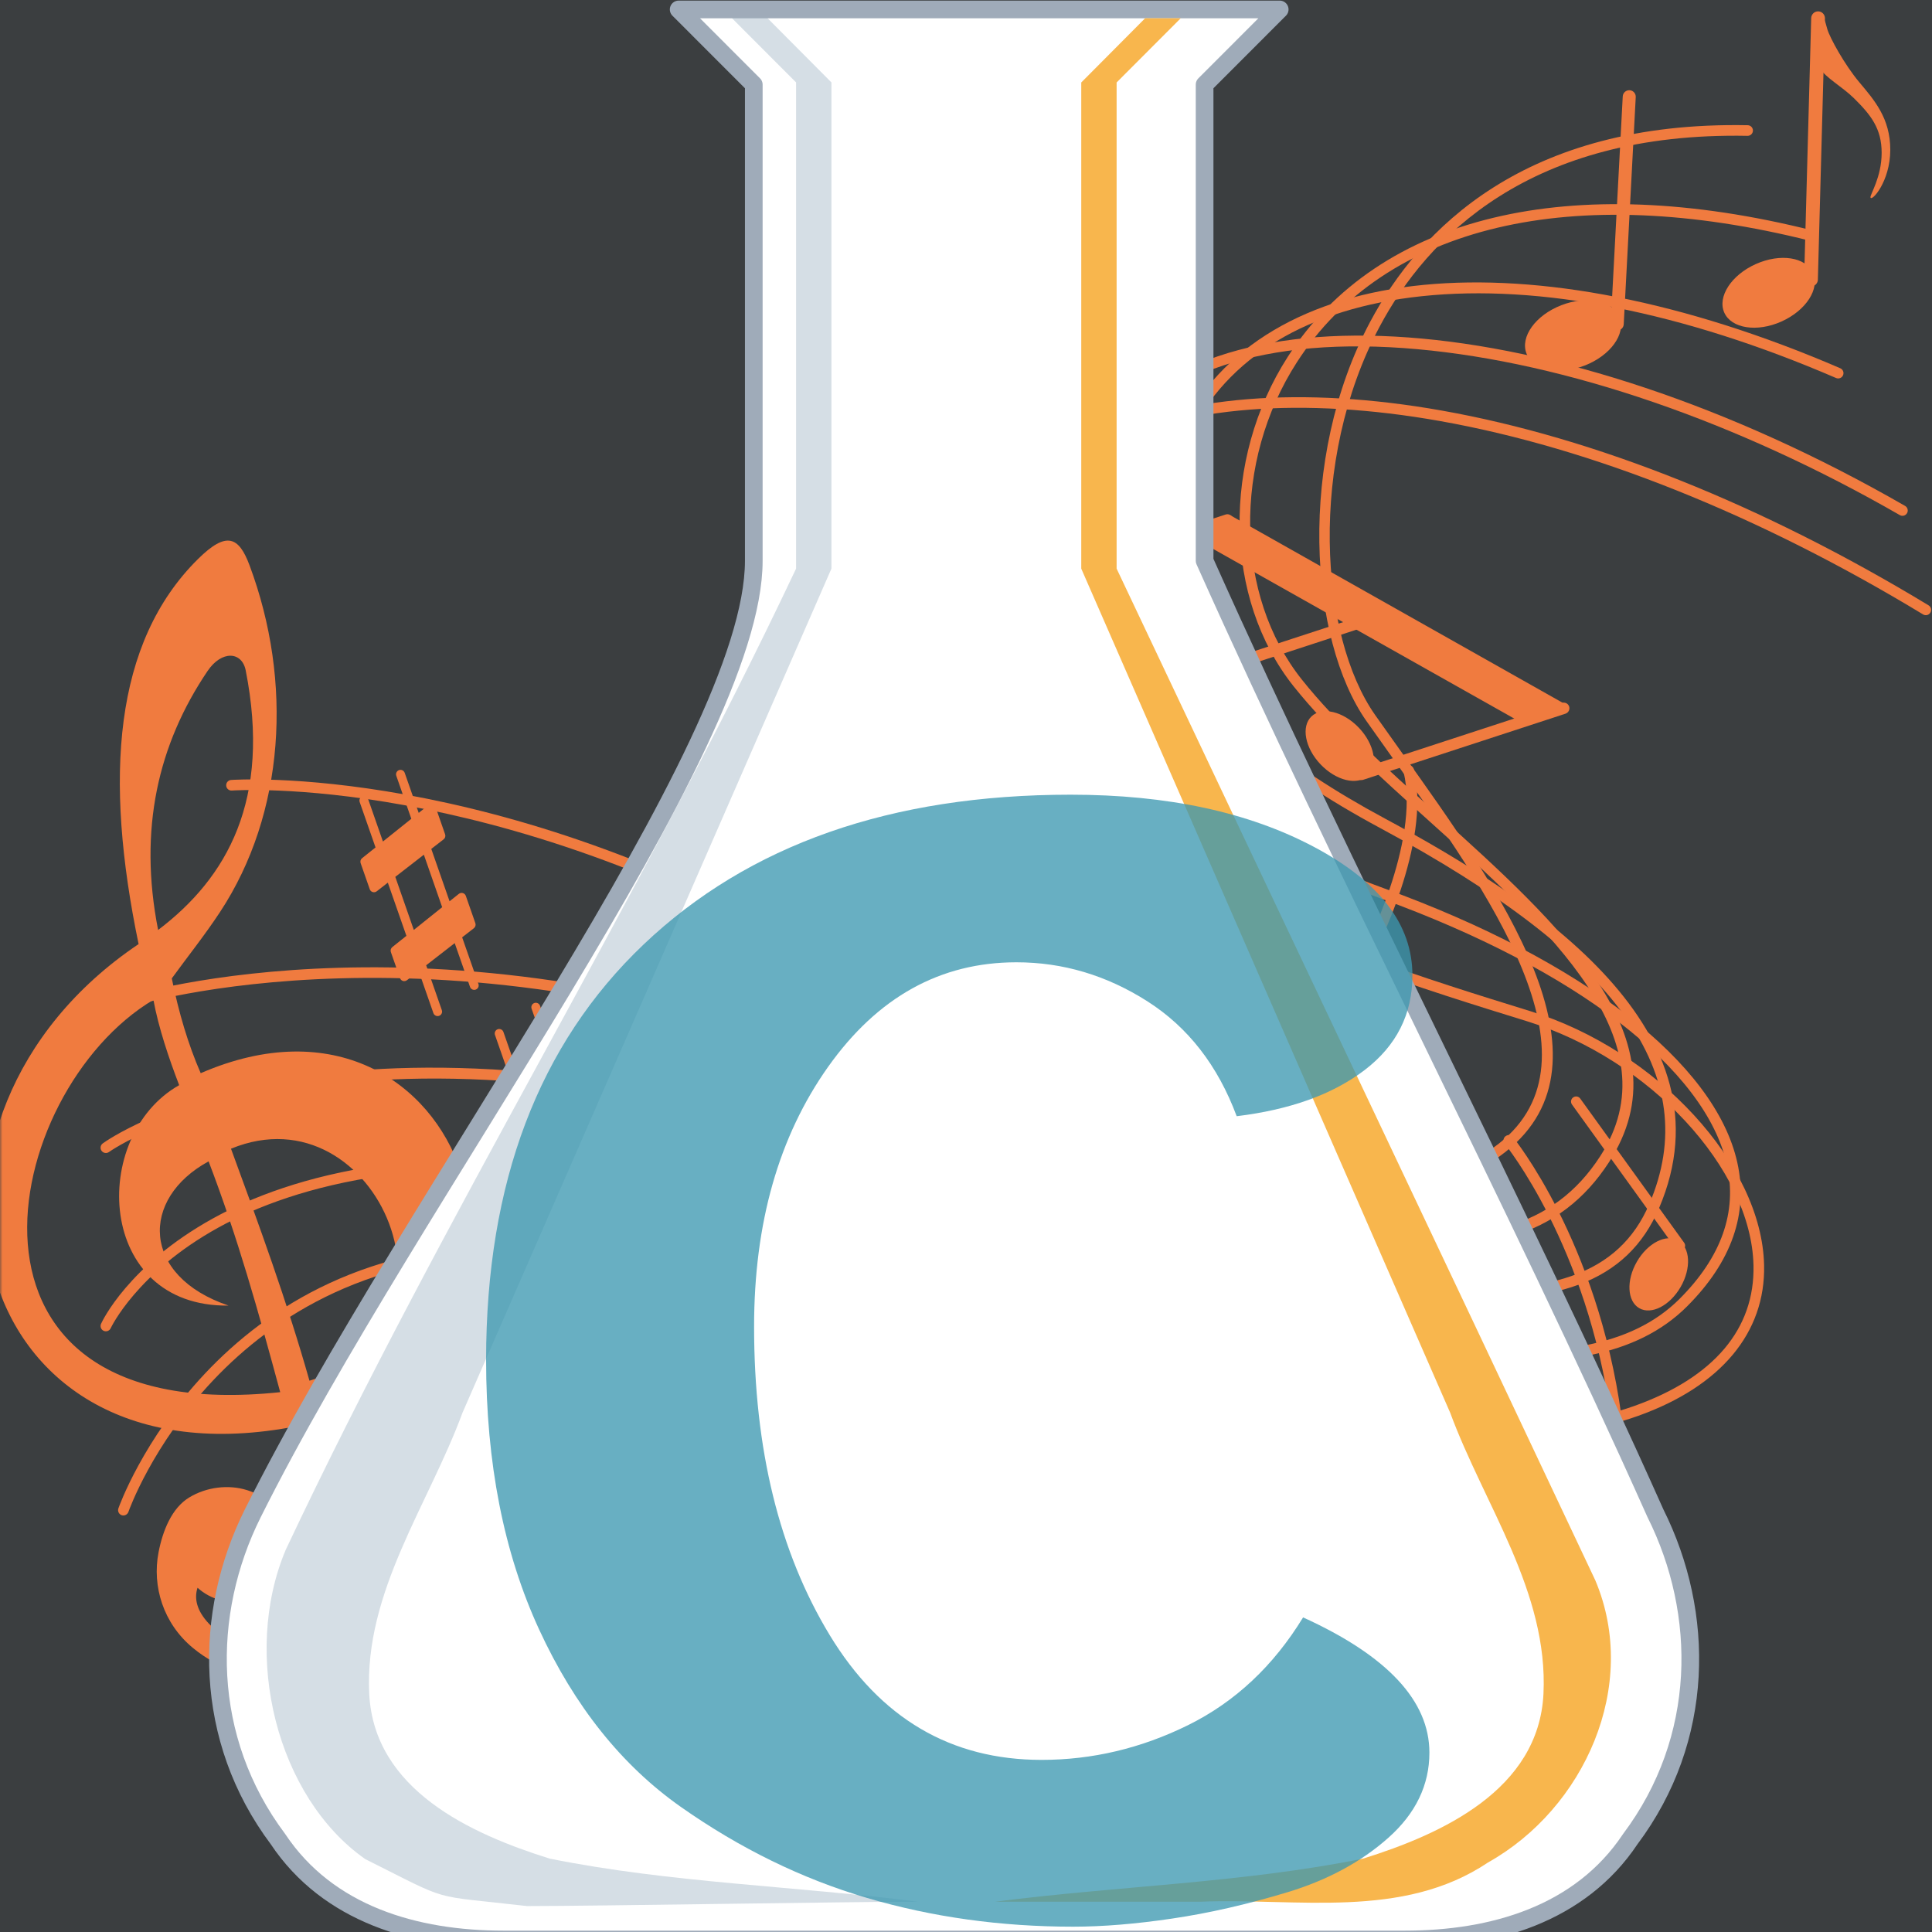 <svg xmlns="http://www.w3.org/2000/svg" xmlns:xlink="http://www.w3.org/1999/xlink" width="375" viewBox="0 0 375 375" height="375" version="1.0"><defs><clipPath id="d"><path d="M 350 2.207 L 354 2.207 L 354 55 L 350 55 Z M 350 2.207"/></clipPath><clipPath id="e"><path d="M 350 2.207 L 355 2.207 L 355 56 L 350 56 Z M 350 2.207"/></clipPath><clipPath id="f"><path d="M 352 2.207 L 367 2.207 L 367 39 L 352 39 Z M 352 2.207"/></clipPath><clipPath id="g"><path d="M 0 104 L 92 104 L 92 325.68 L 0 325.68 Z M 0 104"/></clipPath><clipPath id="c"><path d="M0 0H375V326H0z"/></clipPath><clipPath id="i"><path d="M0 0H205V297H0z"/></clipPath><mask id="b"><g filter="url(#a)"><path fill-opacity=".988" d="M-37.5 -37.5H412.5V412.5H-37.5z"/></g></mask><mask id="h"><g filter="url(#a)"><path fill-opacity=".776" d="M-37.5 -37.5H412.5V412.5H-37.5z"/></g></mask><filter x="0%" y="0%" width="100%" xlink:type="simple" xlink:actuate="onLoad" height="100%" id="a" xlink:show="other"><feColorMatrix values="0 0 0 0 1 0 0 0 0 1 0 0 0 0 1 0 0 0 1 0" color-interpolation-filters="sRGB"/></filter></defs><path fill="#FFF" d="M-37.5 -37.5H412.5V412.5H-37.5z"/><path fill="#FFF" d="M-37.5 -37.5H412.5V412.5H-37.5z"/><path fill="#3B3E40" d="M-37.5 -37.5H412.5V412.5H-37.5z"/><g mask="url(#b)"><g><g clip-path="url(#c)"><path fill="#F27B3F" d="M 178.027 219.664 C 176.957 216.734 172.434 215.703 167.914 217.352 C 163.402 218.996 160.609 222.703 161.676 225.629 C 162.738 228.551 167.266 229.586 171.777 227.938 C 176.297 226.293 179.086 222.586 178.027 219.664 Z M 178.027 219.664"/><path fill="#F27B3F" d="M 177.477 221.012 L 171.953 273.336 C 171.906 273.742 171.523 274.035 171.121 273.98 C 170.711 273.93 170.426 273.551 170.473 273.145 L 176.008 220.824 C 176.059 220.41 176.426 220.125 176.84 220.172 C 177.246 220.223 177.535 220.602 177.477 221.012 Z M 177.477 221.012"/><path fill="#F27B3F" d="M 177.844 220.07 C 177.617 219.777 177.293 219.586 176.922 219.543 C 176.555 219.492 176.195 219.59 175.902 219.812 C 175.605 220.039 175.418 220.363 175.367 220.75 C 175.367 220.75 169.836 273.078 169.84 273.062 C 169.793 273.43 169.891 273.801 170.125 274.09 C 170.348 274.383 170.672 274.57 171.035 274.613 C 171.398 274.664 171.766 274.57 172.062 274.34 C 172.355 274.113 172.547 273.781 172.594 273.406 L 178.113 221.078 C 178.164 220.734 178.066 220.367 177.844 220.07 Z M 171.32 273.258 C 171.312 273.289 171.293 273.309 171.281 273.324 C 171.266 273.332 171.242 273.348 171.199 273.34 C 171.176 273.34 171.148 273.328 171.133 273.305 C 171.121 273.289 171.105 273.262 171.117 273.215 C 171.117 273.215 176.645 220.891 176.645 220.902 C 176.645 220.871 176.656 220.848 176.68 220.832 C 176.699 220.812 176.727 220.809 176.758 220.809 C 176.793 220.816 176.816 220.836 176.824 220.852 C 176.84 220.863 176.855 220.895 176.848 220.926 C 176.844 220.941 171.32 273.27 171.32 273.258 Z M 171.32 273.258"/><path fill="#F27B3F" d="M 186.43 238.887 C 186.254 239.414 188.121 243.184 187.484 248.047 C 186.844 252.914 184.332 255.34 180.512 258.23 C 177.879 260.215 174.043 261.703 173.027 263.262 C 172.008 264.82 169.703 273.797 170.996 273.957 C 172.293 274.137 172.621 272.98 173.344 271.32 C 174.066 269.664 177.723 264.695 181.145 261.57 C 184.559 258.441 188.293 255.238 189.125 248.891 C 189.961 242.547 186.742 237.93 186.43 238.887 Z M 186.43 238.887"/><path fill="#F27B3F" d="M 149.422 211.625 C 150.344 214.348 147.688 217.707 143.484 219.137 C 139.285 220.562 135.133 219.516 134.211 216.793 C 133.281 214.07 135.941 210.707 140.145 209.281 C 144.344 207.852 148.5 208.902 149.422 211.625 Z M 149.422 211.625"/><path fill="#F27B3F" d="M 149.262 212.746 L 152.934 175.59 C 152.965 175.254 152.723 174.953 152.387 174.922 C 152.047 174.891 151.75 175.133 151.719 175.473 L 148.043 212.625 C 148.012 212.965 148.258 213.266 148.594 213.293 C 148.922 213.328 149.23 213.082 149.262 212.746 Z M 149.262 212.746"/><path fill="#F27B3F" d="M 149.758 212.801 L 153.43 175.648 C 153.484 175.023 153.039 174.48 152.43 174.426 C 152.137 174.395 151.848 174.484 151.621 174.672 C 151.387 174.863 151.25 175.133 151.219 175.426 C 151.223 175.414 147.547 212.57 147.547 212.57 C 147.488 213.188 147.938 213.73 148.547 213.789 C 148.84 213.816 149.129 213.73 149.359 213.539 C 149.586 213.352 149.73 213.09 149.758 212.801 Z M 148.766 212.695 C 148.762 212.738 148.742 212.762 148.723 212.77 C 148.711 212.785 148.68 212.801 148.637 212.797 C 148.578 212.793 148.531 212.738 148.539 212.676 C 148.539 212.688 152.211 175.527 152.211 175.527 C 152.215 175.48 152.238 175.457 152.254 175.445 C 152.27 175.426 152.297 175.414 152.336 175.422 C 152.402 175.422 152.449 175.48 152.441 175.543 C 152.441 175.531 148.766 212.688 148.766 212.695 Z M 148.766 212.695"/><path fill="#F27B3F" d="M 177.562 207.016 C 178.484 209.734 175.828 213.094 171.625 214.523 C 167.426 215.953 163.273 214.902 162.352 212.184 C 161.426 209.457 164.082 206.098 168.285 204.672 C 172.484 203.242 176.641 204.293 177.562 207.016 Z M 177.562 207.016"/><path fill="#F27B3F" d="M 177.398 208.133 L 181.078 170.977 C 181.105 170.641 180.863 170.344 180.527 170.309 C 180.188 170.277 179.891 170.523 179.859 170.863 L 176.184 208.012 C 176.152 208.352 176.398 208.652 176.734 208.684 C 177.07 208.715 177.367 208.469 177.398 208.133 Z M 177.398 208.133"/><path fill="#F27B3F" d="M 177.898 208.191 L 181.57 171.035 C 181.629 170.41 181.18 169.871 180.578 169.812 C 180.277 169.785 179.988 169.875 179.762 170.062 C 179.531 170.25 179.391 170.52 179.363 170.812 C 179.363 170.805 175.688 207.957 175.688 207.957 C 175.629 208.578 176.078 209.121 176.688 209.18 C 176.98 209.207 177.273 209.117 177.5 208.93 C 177.73 208.738 177.871 208.477 177.898 208.191 Z M 176.906 208.082 C 176.902 208.121 176.883 208.148 176.863 208.16 C 176.848 208.172 176.82 208.191 176.781 208.184 C 176.719 208.18 176.676 208.125 176.684 208.066 C 176.68 208.074 180.352 170.918 180.352 170.918 C 180.359 170.867 180.383 170.848 180.395 170.836 C 180.414 170.812 180.438 170.805 180.473 170.809 C 180.539 170.812 180.594 170.867 180.582 170.93 C 180.582 170.922 176.906 208.074 176.906 208.082 Z M 176.906 208.082"/><path fill="#F27B3F" d="M 151.895 174.473 L 180.141 169.836 L 179.719 179.617 L 151.469 183.82 Z M 151.895 174.473"/><path fill="#F27B3F" d="M 265.512 150.57 C 263.453 152.531 259.336 151.535 256.312 148.355 C 253.289 145.176 252.508 141.008 254.562 139.051 C 256.625 137.094 260.742 138.082 263.766 141.266 C 266.789 144.449 267.57 148.613 265.512 150.57 Z M 265.512 150.57"/><path fill="#F27B3F" d="M 264.441 150.891 L 303.727 138.051 C 304.043 137.938 304.211 137.594 304.098 137.277 C 303.988 136.965 303.641 136.797 303.328 136.906 L 264.043 149.746 C 263.727 149.855 263.562 150.203 263.672 150.52 C 263.781 150.836 264.125 151 264.441 150.891 Z M 264.441 150.891"/><path fill="#F27B3F" d="M 264.594 151.359 L 303.879 138.52 C 304.461 138.312 304.762 137.684 304.562 137.113 C 304.469 136.836 304.266 136.613 304.004 136.488 C 303.738 136.359 303.438 136.344 303.164 136.441 C 303.176 136.438 263.887 149.277 263.887 149.277 C 263.309 149.484 263.004 150.113 263.207 150.684 C 263.305 150.957 263.504 151.184 263.77 151.309 C 264.031 151.434 264.328 151.449 264.594 151.359 Z M 264.281 150.422 C 264.242 150.438 264.211 150.43 264.195 150.422 C 264.176 150.41 264.148 150.391 264.137 150.355 C 264.113 150.293 264.145 150.234 264.207 150.211 C 264.195 150.215 303.48 137.375 303.48 137.375 C 303.527 137.359 303.555 137.367 303.578 137.375 C 303.598 137.387 303.617 137.402 303.633 137.438 C 303.652 137.5 303.621 137.562 303.562 137.586 C 303.574 137.582 264.289 150.422 264.281 150.422 Z M 264.281 150.422"/><path fill="#F27B3F" d="M 230.82 132.34 C 228.762 134.297 224.648 133.305 221.621 130.125 C 218.598 126.945 217.816 122.777 219.875 120.82 C 221.934 118.859 226.055 119.855 229.074 123.035 C 232.102 126.219 232.883 130.383 230.82 132.34 Z M 230.82 132.34"/><path fill="#F27B3F" d="M 229.75 132.656 L 269.039 119.82 C 269.352 119.707 269.516 119.363 269.41 119.047 C 269.293 118.73 268.949 118.566 268.637 118.676 L 229.348 131.516 C 229.035 131.625 228.871 131.969 228.98 132.289 C 229.09 132.602 229.438 132.773 229.75 132.656 Z M 229.75 132.656"/><path fill="#F27B3F" d="M 229.906 133.129 L 269.191 120.289 C 269.773 120.082 270.07 119.453 269.871 118.883 C 269.773 118.605 269.574 118.383 269.316 118.258 C 269.047 118.129 268.75 118.109 268.477 118.211 C 268.484 118.207 229.195 131.047 229.195 131.047 C 228.617 131.25 228.316 131.879 228.52 132.449 C 228.613 132.727 228.812 132.949 229.082 133.078 C 229.344 133.207 229.641 133.223 229.906 133.129 Z M 229.59 132.195 C 229.555 132.207 229.523 132.199 229.504 132.188 C 229.484 132.18 229.461 132.164 229.449 132.125 C 229.426 132.062 229.457 132.004 229.516 131.98 C 229.504 131.984 268.789 119.145 268.789 119.145 C 268.836 119.129 268.863 119.137 268.883 119.145 C 268.906 119.156 268.93 119.176 268.941 119.211 C 268.965 119.27 268.934 119.332 268.871 119.355 C 268.883 119.352 229.598 132.188 229.59 132.195 Z M 229.59 132.195"/><path fill="#F27B3F" d="M 196.57 115.191 C 194.512 117.152 190.395 116.16 187.371 112.977 C 184.348 109.797 183.566 105.633 185.625 103.672 C 187.684 101.715 191.801 102.707 194.82 105.891 C 197.848 109.07 198.629 113.238 196.57 115.191 Z M 196.57 115.191"/><path fill="#F27B3F" d="M 195.5 115.512 L 238.434 101.484 C 238.75 101.371 238.918 101.027 238.805 100.715 C 238.695 100.398 238.352 100.23 238.035 100.344 L 195.102 114.367 C 194.785 114.48 194.621 114.824 194.73 115.141 C 194.844 115.457 195.188 115.625 195.5 115.512 Z M 195.5 115.512"/><path fill="#F27B3F" d="M 195.652 115.98 L 238.59 101.953 C 239.168 101.746 239.469 101.117 239.27 100.551 C 239.176 100.27 238.973 100.051 238.707 99.922 C 238.445 99.793 238.145 99.777 237.871 99.875 C 237.883 99.875 194.945 113.902 194.945 113.902 C 194.363 114.105 194.066 114.734 194.27 115.305 C 194.363 115.582 194.562 115.805 194.828 115.934 C 195.094 116.059 195.387 116.074 195.652 115.98 Z M 195.34 115.047 C 195.301 115.059 195.273 115.051 195.254 115.043 C 195.234 115.035 195.211 115.016 195.195 114.977 C 195.172 114.918 195.203 114.855 195.266 114.836 C 195.254 114.84 238.188 100.809 238.188 100.809 C 238.234 100.793 238.266 100.805 238.281 100.812 C 238.305 100.82 238.328 100.84 238.34 100.875 C 238.363 100.934 238.328 100.996 238.27 101.02 C 238.281 101.02 195.348 115.043 195.34 115.047 Z M 195.34 115.047"/><path fill="#F27B3F" d="M 304.562 137.113 L 238.816 100.02 L 230 103.465 L 295.961 140.629 Z M 304.562 137.113"/><path fill="#F27B3F" d="M 242.711 253.922 C 242.711 253.91 242.719 253.898 242.723 253.883 L 244.598 218.488 C 244.613 218.199 244.516 217.922 244.32 217.707 C 244.133 217.484 243.859 217.352 243.57 217.34 L 243.566 217.336 C 243.273 217.32 242.992 217.426 242.777 217.621 C 242.562 217.816 242.434 218.086 242.418 218.371 L 240.73 250.254 C 240.418 250.031 240.078 249.828 239.707 249.66 C 237.578 248.723 234.68 248.793 231.941 249.859 C 229.207 250.922 227.012 252.824 226.078 254.949 C 226.074 254.953 225.664 256.266 225.664 256.266 C 225.5 257.145 225.574 257.988 225.887 258.793 C 226.348 259.973 227.285 260.91 228.609 261.492 C 230.738 262.434 233.641 262.355 236.375 261.289 C 239.109 260.234 241.301 258.328 242.238 256.203 C 242.578 255.434 242.723 254.668 242.711 253.922 Z M 240.242 255.324 C 239.535 256.93 237.793 258.402 235.586 259.258 C 233.375 260.113 231.098 260.199 229.492 259.492 L 229.488 259.488 C 228.707 259.148 228.164 258.633 227.926 258 C 227.676 257.359 227.73 256.613 228.074 255.836 C 228.781 254.227 230.523 252.75 232.73 251.895 C 234.938 251.039 237.211 250.957 238.824 251.664 C 239.605 252.008 240.148 252.523 240.391 253.156 C 240.637 253.793 240.582 254.539 240.242 255.324 Z M 240.242 255.324"/><path fill="#F27B3F" d="M 213.715 215.48 C 214.512 217.531 212.59 220.191 209.418 221.422 C 206.25 222.652 203.035 221.988 202.238 219.934 C 201.438 217.883 203.363 215.219 206.535 213.988 C 209.703 212.758 212.918 213.422 213.715 215.48 Z M 213.715 215.48"/><path fill="#F27B3F" d="M 213.891 216.316 L 215.371 188.32 C 215.387 188.059 215.191 187.836 214.93 187.824 C 214.672 187.809 214.449 188.008 214.434 188.27 L 212.953 216.27 C 212.938 216.531 213.137 216.75 213.395 216.762 C 213.656 216.781 213.879 216.578 213.891 216.316 Z M 213.891 216.316"/><path fill="#F27B3F" d="M 214.223 216.336 L 215.707 188.336 C 215.73 187.895 215.391 187.512 214.945 187.488 C 214.504 187.465 214.129 187.809 214.102 188.25 L 212.617 216.254 C 212.594 216.695 212.938 217.074 213.379 217.098 C 213.82 217.121 214.203 216.781 214.223 216.336 Z M 213.555 216.305 C 213.551 216.375 213.488 216.434 213.418 216.426 C 213.34 216.426 213.285 216.363 213.289 216.289 L 214.77 188.285 C 214.777 188.211 214.84 188.156 214.91 188.152 C 214.988 188.164 215.043 188.227 215.039 188.301 Z M 213.555 216.305"/><path fill="#F27B3F" d="M 325.742 240.785 C 328.094 242.141 328.301 246.172 326.211 249.801 C 324.121 253.426 320.523 255.27 318.18 253.918 C 315.832 252.566 315.621 248.523 317.715 244.898 C 319.801 241.273 323.395 239.43 325.742 240.785 Z M 325.742 240.785"/><path fill="#F27B3F" d="M 326.559 241.453 L 306.391 213.473 C 306.203 213.211 305.844 213.152 305.586 213.344 C 305.328 213.527 305.27 213.887 305.453 214.152 L 325.629 242.129 C 325.812 242.391 326.172 242.449 326.43 242.262 C 326.688 242.078 326.75 241.715 326.559 241.453 Z M 326.559 241.453"/><path fill="#F27B3F" d="M 326.895 241.215 L 306.723 213.23 C 306.406 212.789 305.785 212.688 305.344 213.012 C 304.906 213.324 304.801 213.945 305.121 214.387 L 325.293 242.379 C 325.605 242.816 326.23 242.918 326.672 242.594 C 327.113 242.277 327.215 241.656 326.895 241.215 Z M 326.23 241.695 C 326.277 241.773 326.266 241.875 326.188 241.926 C 326.113 241.98 326.016 241.965 325.961 241.891 L 305.793 213.91 C 305.738 213.832 305.754 213.73 305.824 213.672 C 305.902 213.625 306.008 213.641 306.059 213.715 Z M 326.23 241.695"/><path fill="#F27B3F" d="M 267.723 241.008 C 268.52 243.062 266.594 245.723 263.422 246.953 C 260.258 248.184 257.039 247.516 256.246 245.465 C 255.445 243.41 257.371 240.746 260.543 239.52 C 263.711 238.289 266.926 238.953 267.723 241.008 Z M 267.723 241.008"/><path fill="#F27B3F" d="M 267.898 241.848 L 269.383 213.852 C 269.395 213.586 269.199 213.367 268.934 213.355 C 268.68 213.34 268.457 213.539 268.445 213.801 L 266.965 241.801 C 266.949 242.059 267.145 242.281 267.402 242.293 C 267.664 242.309 267.883 242.109 267.898 241.848 Z M 267.898 241.848"/><path fill="#F27B3F" d="M 268.23 241.867 L 269.715 213.863 C 269.738 213.422 269.398 213.043 268.957 213.02 C 268.516 212.996 268.137 213.336 268.109 213.781 L 266.625 241.785 C 266.602 242.223 266.941 242.605 267.391 242.629 C 267.828 242.652 268.207 242.312 268.23 241.867 Z M 267.566 241.836 C 267.559 241.906 267.496 241.965 267.422 241.957 C 267.348 241.953 267.293 241.895 267.297 241.82 L 268.781 213.816 C 268.785 213.738 268.848 213.688 268.918 213.684 C 268.996 213.695 269.051 213.758 269.047 213.832 Z M 267.566 241.836"/><path fill="#F27B3F" d="M 314.359 61.586 C 315.617 64.824 312.586 69.008 307.594 70.949 C 302.602 72.887 297.539 71.836 296.285 68.605 C 295.031 65.371 298.062 61.176 303.055 59.242 C 308.047 57.301 313.105 58.352 314.359 61.586 Z M 314.359 61.586"/><path fill="#F27B3F" d="M 314.641 62.91 L 316.973 18.82 C 316.996 18.41 316.688 18.062 316.27 18.039 C 315.871 18.016 315.52 18.328 315.496 18.742 L 313.164 62.836 C 313.141 63.242 313.453 63.59 313.859 63.609 C 314.266 63.637 314.617 63.324 314.641 62.91 Z M 314.641 62.91"/><path fill="#F27B3F" d="M 315.164 62.941 L 317.496 18.844 C 317.535 18.148 317 17.551 316.301 17.512 C 315.609 17.477 315.008 18.012 314.973 18.711 L 312.637 62.812 C 312.598 63.504 313.133 64.105 313.836 64.137 C 314.531 64.176 315.133 63.641 315.164 62.941 Z M 314.113 62.887 C 314.102 63.004 314.004 63.094 313.891 63.082 C 313.773 63.078 313.684 62.984 313.691 62.863 L 316.023 18.77 C 316.031 18.648 316.133 18.562 316.246 18.562 C 316.363 18.574 316.453 18.676 316.449 18.789 Z M 314.113 62.887"/><path fill="#F27B3F" d="M 295.848 282.145 C 297.543 284.586 295.863 288.68 292.09 291.293 C 288.332 293.91 283.906 294.047 282.211 291.609 C 280.523 289.172 282.207 285.078 285.969 282.465 C 289.734 279.848 294.156 279.711 295.848 282.145 Z M 295.848 282.145"/><path fill="#F27B3F" d="M 296.344 283.195 L 289.305 239.121 C 289.246 238.781 288.91 238.547 288.574 238.613 C 288.223 238.676 288 239.008 288.062 239.352 L 295.102 283.422 C 295.164 283.77 295.492 283.996 295.836 283.934 C 296.18 283.875 296.406 283.535 296.344 283.195 Z M 296.344 283.195"/><path fill="#F27B3F" d="M 296.883 283.109 L 289.844 239.035 C 289.785 238.719 289.609 238.449 289.352 238.266 C 289.09 238.086 288.777 238.023 288.469 238.082 C 288.164 238.137 287.898 238.312 287.719 238.566 C 287.539 238.828 287.473 239.141 287.523 239.445 C 287.523 239.441 294.566 283.508 294.566 283.508 C 294.621 283.836 294.797 284.098 295.059 284.281 C 295.316 284.457 295.629 284.523 295.941 284.465 C 296.242 284.406 296.512 284.238 296.695 283.977 C 296.871 283.715 296.938 283.398 296.883 283.109 Z M 295.809 283.297 C 295.812 283.324 295.805 283.348 295.797 283.359 C 295.785 283.371 295.77 283.395 295.742 283.395 C 295.715 283.398 295.688 283.395 295.672 283.387 C 295.652 283.371 295.641 283.352 295.637 283.328 C 295.637 283.332 288.602 239.262 288.602 239.262 C 288.59 239.227 288.605 239.199 288.609 239.188 C 288.625 239.168 288.645 239.156 288.668 239.152 C 288.699 239.145 288.727 239.156 288.734 239.164 C 288.746 239.176 288.766 239.191 288.77 239.219 C 288.77 239.211 295.805 283.277 295.809 283.297 Z M 295.809 283.297"/><path fill="#F27B3F" d="M 303.117 267.648 C 302.941 267.211 304.355 263.934 303.598 259.844 C 302.836 255.746 300.602 253.805 297.23 251.535 C 294.914 249.973 291.602 248.883 290.668 247.605 C 289.734 246.332 287.379 238.836 288.469 238.637 C 289.555 238.43 289.891 239.395 290.578 240.766 C 291.262 242.137 294.582 246.18 297.617 248.676 C 300.652 251.168 303.957 253.719 304.949 259.059 C 305.945 264.387 303.422 268.449 303.117 267.648 Z M 303.117 267.648"/><path fill="#F27B3F" d="M 351.895 52.973 C 353.273 56.059 350.543 60.273 345.781 62.406 C 341.035 64.535 336.066 63.766 334.684 60.684 C 333.309 57.609 336.043 53.387 340.793 51.258 C 345.551 49.125 350.516 49.898 351.895 52.973 Z M 351.895 52.973"/><g clip-path="url(#d)"><path fill="#F27B3F" d="M 352.23 54.25 L 353.605 3.543 C 353.609 3.152 353.285 2.82 352.895 2.824 C 352.488 2.82 352.172 3.141 352.168 3.543 L 350.797 54.242 C 350.793 54.645 351.109 54.965 351.508 54.969 C 351.906 54.973 352.23 54.645 352.23 54.25 Z M 352.23 54.25"/></g><g clip-path="url(#e)"><path fill="#F27B3F" d="M 352.848 54.266 L 354.223 3.562 C 354.227 3.195 354.086 2.855 353.836 2.602 C 353.578 2.34 353.246 2.203 352.891 2.207 C 352.539 2.203 352.199 2.344 351.949 2.59 C 351.695 2.844 351.551 3.184 351.551 3.539 C 351.547 3.527 350.176 54.23 350.176 54.23 C 350.176 54.605 350.312 54.934 350.566 55.195 C 350.816 55.445 351.152 55.582 351.512 55.582 C 351.863 55.586 352.199 55.449 352.461 55.199 C 352.711 54.941 352.852 54.602 352.848 54.266 Z M 351.613 54.25 C 351.613 54.281 351.598 54.309 351.586 54.32 C 351.57 54.332 351.547 54.352 351.512 54.348 C 351.484 54.344 351.457 54.336 351.441 54.324 C 351.422 54.305 351.41 54.281 351.41 54.25 C 351.418 54.258 352.789 3.555 352.789 3.555 C 352.785 3.508 352.805 3.484 352.816 3.473 C 352.836 3.453 352.855 3.445 352.887 3.445 C 352.926 3.445 352.949 3.457 352.957 3.469 C 352.969 3.484 352.988 3.512 352.988 3.539 C 352.988 3.531 351.609 54.23 351.613 54.25 Z M 351.613 54.25"/></g><g clip-path="url(#f)"><path fill="#F27B3F" d="M 363.055 38.305 C 362.953 37.781 365.215 34.418 365.227 29.691 C 365.234 24.953 363.141 22.316 359.855 19.07 C 357.594 16.84 354.125 14.926 353.348 13.309 C 352.57 11.688 351.508 2.82 352.77 2.832 C 354.027 2.824 354.203 3.969 354.676 5.648 C 355.16 7.32 358.02 12.539 360.887 15.961 C 363.754 19.383 366.914 22.922 366.902 29.094 C 366.898 35.258 363.23 39.262 363.055 38.305 Z M 363.055 38.305"/></g><path fill="#F27B3F" d="M 212.711 85.066 C 199.152 91.965 191.363 102.867 190.195 116.59 C 186.133 164.156 257.855 186.316 296.387 198.223 C 320.211 205.586 339.934 226.844 340.352 245.613 C 340.625 257.941 332.66 267.363 317.32 272.859 C 286.484 283.902 237.102 271.031 189.34 258.582 C 156.73 250.082 125.926 242.055 101.652 241.594 C 41.496 240.457 23.156 292.262 22.977 292.785 C 22.793 293.324 23.078 293.91 23.617 294.098 C 24.16 294.277 24.742 293.988 24.93 293.449 C 25.102 292.941 42.992 242.551 101.613 243.656 C 125.641 244.109 156.328 252.109 188.82 260.578 C 236.883 273.105 286.582 286.062 318.016 274.801 C 334.035 269.059 342.699 258.676 342.41 245.566 C 341.977 225.98 321.602 203.859 296.992 196.254 C 259.016 184.52 188.332 162.68 192.246 116.766 C 193.355 103.789 200.754 93.465 213.645 86.906 C 229.5 78.836 252.883 76.996 279.477 81.719 C 308.957 86.953 341.387 99.934 373.266 119.258 C 373.754 119.555 374.387 119.398 374.68 118.91 C 374.977 118.426 374.82 117.793 374.336 117.496 C 342.238 98.039 309.566 84.965 279.836 79.688 C 252.805 74.887 228.965 76.801 212.711 85.066 Z M 212.711 85.066"/><path fill="#F27B3F" d="M 213.023 86.637 C 205.227 99.418 203.473 112.918 207.949 125.68 C 214.926 145.566 236.246 162.859 267.984 174.379 C 305.938 188.148 331.062 207.477 335.195 226.082 C 337.227 235.219 334.137 243.977 326.008 252.105 C 307.16 270.965 265.363 260.18 212.449 246.527 C 187.707 240.145 159.668 232.91 130.723 227.992 C 83.855 220.027 56.195 228.246 41.242 236.547 C 24.902 245.613 19.82 256.488 19.613 256.949 C 19.379 257.465 19.605 258.078 20.121 258.312 C 20.641 258.547 21.25 258.32 21.488 257.801 C 21.535 257.695 26.578 246.988 42.402 238.262 C 57.062 230.172 84.223 222.184 130.379 230.023 C 159.234 234.926 187.23 242.148 211.934 248.523 C 265.488 262.344 307.789 273.254 327.465 253.562 C 336.121 244.902 339.402 235.504 337.207 225.633 C 332.918 206.336 307.305 186.453 268.688 172.441 C 237.539 161.137 216.66 144.289 209.891 124.996 C 205.57 112.668 207.215 100.121 214.781 87.711 C 224.242 72.199 245.668 65.121 275.117 67.777 C 303.934 70.379 337.184 81.816 368.75 99.98 C 369.242 100.266 369.871 100.098 370.156 99.602 C 370.438 99.109 370.27 98.48 369.773 98.195 C 301.785 59.066 232.934 53.988 213.023 86.637 Z M 213.023 86.637"/><path fill="#F27B3F" d="M 228.848 83.891 C 214.27 114.152 226.66 138.559 267.848 160.699 C 314.176 185.609 330.785 208.809 320.121 233.707 C 308.418 261.039 265.105 252.41 166.016 221.219 C 113.684 204.742 76.812 205.781 55.105 209.555 C 31.465 213.66 20.402 221.602 19.941 221.938 C 19.484 222.273 19.383 222.918 19.719 223.375 C 20.055 223.832 20.695 223.938 21.156 223.602 C 21.594 223.281 66.234 191.969 165.398 223.184 C 265.738 254.77 309.676 263.328 322.012 234.523 C 336.691 200.25 298.688 174.941 268.824 158.883 C 249.102 148.281 236.395 137.469 229.973 125.824 C 223.133 113.426 223.375 100 230.703 84.785 C 238.184 69.273 253.828 59.832 275.957 57.492 C 298.875 55.066 326.684 60.559 356.379 73.371 C 356.906 73.598 357.512 73.355 357.734 72.832 C 357.961 72.309 357.719 71.703 357.195 71.477 C 296.605 45.336 245.023 50.324 228.848 83.891 Z M 228.848 83.891"/><path fill="#F27B3F" d="M 249.98 69.219 C 237.07 89.273 237.535 116.184 251.086 133.207 C 258 141.895 267.855 150.762 277.383 159.344 C 300.797 180.422 325.004 202.219 310.562 224.477 C 292.52 252.293 251.047 239.691 167.219 206.492 C 86.164 174.387 25.379 193.227 24.773 193.418 C 24.23 193.594 23.934 194.176 24.105 194.715 C 24.281 195.258 24.859 195.555 25.402 195.383 C 26 195.191 86.133 176.594 166.461 208.406 C 210.203 225.734 239.938 236.516 262.473 240.344 C 287.547 244.605 302.91 240.059 312.293 225.598 C 327.691 201.863 302.816 179.469 278.766 157.812 C 269.297 149.289 259.508 140.477 252.699 131.918 C 239.68 115.57 239.266 89.672 251.711 70.336 C 268.844 43.719 305.191 35.129 351.434 46.758 C 351.988 46.898 352.547 46.562 352.688 46.012 C 352.824 45.457 352.488 44.898 351.938 44.762 C 304.781 32.898 267.621 41.816 249.98 69.219 Z M 249.98 69.219"/><path fill="#F27B3F" d="M 265.941 62.477 C 251.734 89.191 254.098 124.109 265.227 139.961 L 270.254 147.047 C 288.828 173.066 311.949 205.445 290.945 221.957 C 266.98 240.797 221.262 220.809 159.988 185 C 96.375 147.824 45.359 151.352 44.852 151.391 C 44.285 151.434 43.859 151.93 43.906 152.5 C 43.945 153.066 44.445 153.488 45.012 153.445 C 45.512 153.406 95.93 149.953 158.949 186.781 C 220.949 223.016 267.34 243.137 292.219 223.578 C 314.77 205.852 291.016 172.582 271.93 145.848 L 266.91 138.777 C 256.137 123.426 253.91 89.492 267.762 63.445 C 277 46.074 296.891 25.539 339.191 26.367 C 339.762 26.375 340.23 25.926 340.242 25.355 C 340.25 24.785 339.801 24.316 339.234 24.305 C 295.887 23.461 275.453 44.594 265.941 62.477 Z M 265.941 62.477"/><path fill="#F27B3F" d="M 72.344 173.148 C 72.605 173.23 72.895 173.176 73.117 173.004 L 75.277 171.324 L 78.883 181.645 L 76.145 183.832 C 75.859 184.066 75.746 184.449 75.867 184.797 L 77.641 189.855 C 77.73 190.121 77.945 190.324 78.215 190.406 C 78.48 190.48 78.77 190.43 78.992 190.254 L 81.27 188.484 L 84.121 196.641 C 84.277 197.094 84.777 197.332 85.227 197.172 C 85.68 197.016 85.922 196.516 85.758 196.066 L 82.719 187.359 L 88.258 183.059 L 91.227 191.551 C 91.383 192.004 91.883 192.242 92.332 192.082 C 92.781 191.926 93.023 191.43 92.863 190.977 L 89.703 181.934 L 91.977 180.168 C 92.27 179.938 92.391 179.547 92.27 179.195 L 90.418 173.891 C 90.324 173.629 90.109 173.422 89.836 173.344 C 89.562 173.27 89.273 173.328 89.055 173.504 L 87.262 174.938 L 83.711 164.773 L 86.113 162.91 C 86.406 162.684 86.52 162.293 86.395 161.941 L 84.543 156.637 C 84.453 156.371 84.238 156.168 83.965 156.09 C 83.695 156.012 83.406 156.07 83.184 156.25 L 81.27 157.781 L 78.555 150.012 C 78.398 149.559 77.906 149.32 77.453 149.477 C 77 149.637 76.762 150.129 76.922 150.586 L 79.836 158.926 L 74.328 163.336 L 71.453 155.098 C 71.297 154.648 70.797 154.41 70.344 154.566 C 69.898 154.723 69.656 155.219 69.812 155.672 L 72.891 164.488 L 70.273 166.578 C 69.984 166.812 69.879 167.195 70 167.543 L 71.77 172.602 C 71.859 172.867 72.074 173.074 72.344 173.148 Z M 82.27 165.898 L 85.824 176.086 L 80.32 180.496 L 76.727 170.199 Z M 82.27 165.898"/><path fill="#F27B3F" d="M 98.605 218.359 C 98.871 218.441 99.156 218.383 99.379 218.211 L 101.543 216.531 L 105.145 226.852 L 102.41 229.043 C 102.117 229.273 102.008 229.66 102.129 230.008 L 103.902 235.066 C 103.992 235.332 104.207 235.535 104.473 235.613 C 104.746 235.691 105.031 235.637 105.254 235.461 L 107.535 233.691 L 110.383 241.848 C 110.539 242.301 111.039 242.539 111.492 242.379 C 111.938 242.223 112.18 241.727 112.02 241.273 L 108.98 232.57 L 114.523 228.266 L 117.488 236.758 C 117.645 237.211 118.145 237.449 118.598 237.293 C 119.043 237.133 119.285 236.637 119.125 236.184 L 115.969 227.141 L 118.242 225.375 C 118.535 225.148 118.652 224.754 118.531 224.402 L 116.68 219.102 C 116.586 218.836 116.371 218.633 116.102 218.555 C 115.824 218.477 115.539 218.535 115.316 218.711 L 113.523 220.145 L 109.977 209.984 L 112.371 208.121 C 112.668 207.891 112.781 207.504 112.66 207.148 L 110.805 201.848 C 110.715 201.582 110.5 201.379 110.227 201.301 C 109.957 201.223 109.664 201.281 109.445 201.457 L 107.535 202.988 L 104.82 195.219 C 104.66 194.766 104.168 194.527 103.715 194.684 C 103.266 194.844 103.023 195.336 103.184 195.793 L 106.098 204.137 L 100.594 208.543 L 97.715 200.309 C 97.562 199.855 97.059 199.621 96.605 199.773 C 96.16 199.934 95.918 200.43 96.074 200.879 L 99.152 209.695 L 96.535 211.789 C 96.246 212.02 96.141 212.402 96.258 212.754 L 98.027 217.812 C 98.121 218.074 98.336 218.281 98.605 218.359 Z M 108.527 211.105 L 112.086 221.293 L 106.578 225.703 L 102.988 215.406 Z M 108.527 211.105"/><path fill="#F27B3F" d="M 221.254 218.18 C 221.191 218.496 215.285 249.973 215.707 266.906 C 215.719 267.473 216.191 267.922 216.762 267.91 C 217.332 267.895 217.781 267.422 217.77 266.855 C 217.348 250.137 223.219 218.879 223.277 218.562 C 223.383 218.004 223.016 217.465 222.457 217.359 C 221.898 217.254 221.359 217.621 221.254 218.18 Z M 221.254 218.18"/><path fill="#F27B3F" d="M 292.199 220.555 C 291.762 220.918 291.699 221.566 292.062 222.008 C 292.223 222.199 308.098 241.777 312.676 275.105 C 312.754 275.668 313.273 276.062 313.836 275.984 C 314.398 275.906 314.793 275.387 314.715 274.82 C 310.051 240.887 293.816 220.891 293.652 220.691 C 293.289 220.254 292.641 220.191 292.199 220.555 Z M 292.199 220.555"/><path fill="#F27B3F" d="M 273.199 148.582 C 272.645 148.715 272.305 149.27 272.434 149.824 C 275.707 163.461 264.699 184.633 264.586 184.844 C 264.324 185.348 264.516 185.969 265.02 186.238 C 265.523 186.5 266.148 186.309 266.41 185.805 C 266.879 184.91 277.895 163.738 274.441 149.344 C 274.309 148.785 273.754 148.445 273.199 148.582 Z M 273.199 148.582"/><g clip-path="url(#g)"><path fill="#F27B3F" d="M 26.902 183.246 C 20.188 150.949 22.047 124.707 38.441 108.496 C 43.961 103.043 46.355 104.148 48.445 109.75 C 56.852 132.285 55.328 157.863 42.699 177.035 C 39.785 181.465 36.465 185.617 33.344 189.906 C 34.703 196.57 36.516 202.715 38.957 208.305 C 90.391 185.965 114.566 259.117 62.016 275.914 C 64.926 286.844 68.566 299.996 65.297 312.699 C 61.707 326.648 47.785 328.43 37.422 319.844 C 31.676 315.078 29.504 307.906 30.77 301.324 C 31.566 297.191 33.297 292.707 36.777 290.625 C 43.418 286.641 53.582 288.492 55.812 297.82 C 57.176 303.535 53.656 309.273 47.949 310.641 C 44.41 311.488 40.852 310.449 38.344 308.18 C 37.672 310.199 38.133 312.59 40.547 315.148 C 45.883 320.789 57.672 320.234 60.133 309.543 C 62.781 298.047 58.516 287 56.109 277.098 C -7.805 288.5 -23.113 216.859 26.902 183.246 Z M 30.691 180.508 C 44.07 170.367 52.672 155.293 47.688 130.113 C 46.961 126.434 43.027 126.188 40.289 130.242 C 30.66 144.488 26.852 161.008 30.691 180.508 Z M 29.773 194.066 C 30.793 199.543 32.766 205.387 34.777 210.629 C 17.328 220.477 18.637 253.734 44.363 253.414 C 27.406 247.691 27.18 232.656 40.488 225.422 C 46.121 240.137 50.156 254.574 54.387 270.219 C -13.543 277.336 -0.121 211.875 29.773 194.066 Z M 44.836 222.965 C 50.375 238.023 55.715 252.656 60.066 267.992 C 93.02 258.363 73.371 211.191 44.836 222.965 Z M 44.836 222.965" fill-rule="evenodd"/></g></g></g></g><path stroke-linecap="round" transform="matrix(1.372 0 0 1.373 13.696 -25.392)" fill="#FFF" fill-rule="evenodd" stroke-linejoin="round" d="M 86.032 19.829 L 96.657 30.453 L 96.657 97.766 C 96.657 124.342 48.223 187.54 25.781 232.424 C 18.694 246.597 18.714 264.313 29.344 278.486 C 36.431 289.116 48.804 292.676 61.219 292.676 L 188.778 292.676 C 201.193 292.676 213.566 289.119 220.653 278.486 C 231.284 264.313 231.303 246.597 224.216 232.424 C 204.136 187.543 180.513 142.65 160.435 97.766 L 160.435 30.453 L 170.716 20.171 L 171.06 19.829 L 86.03 19.829 Z M 86.032 19.829" stroke="#9FABB9" stroke-width="2.5"/><path fill="#F8B64D" d="M 216.734 16.004 L 216.734 110.367 C 247.688 175.832 278.789 241.25 309.652 306.75 C 318.289 327.195 307.516 351.023 288.84 361.496 C 272.188 372.676 251.676 368.352 232.926 369.125 L 193.117 369.125 C 216.875 366.066 241.113 365.488 264.551 360.766 C 279.945 355.957 298.645 347.395 299.586 328.797 C 300.551 308.949 288.102 292.152 281.48 274.211 C 257.609 219.598 233.742 164.984 209.871 110.371 L 209.871 16.008 L 222.273 3.539 L 229.18 3.539 L 216.734 16.008 Z M 216.734 16.004" fill-rule="evenodd"/><path fill="#154470" d="M 154.52 16.004 L 154.52 110.367 C 123.566 175.832 86.328 235.316 55.465 300.805 C 46.832 321.25 53.75 348.844 70.902 360.855 C 88.059 369.434 82.914 367.719 102.305 369.969 C 115.57 369.969 164.867 369.117 178.137 369.117 C 154.379 366.059 130.141 365.48 106.703 360.758 C 91.309 355.949 72.609 347.387 71.668 328.789 C 70.699 308.941 83.152 292.145 89.773 274.207 C 113.645 219.59 137.512 164.977 161.383 110.363 L 161.383 16 L 148.98 3.531 L 142.074 3.531 L 154.52 16 Z M 154.52 16.004" fill-opacity=".176" fill-rule="evenodd"/><g mask="url(#h)"><g><g clip-path="url(#i)" transform="translate(83 78)"><g fill="#3C98B1"><g><g><path d="M 168.953 -56.891 C 185.297 -49.453 193.469 -40.703 193.469 -30.641 C 193.469 -24.359 190.82 -18.859 185.531 -14.141 C 180.238 -9.43 173.688 -5.895 165.875 -3.531 C 158.07 -1.176 150.633 0.52 143.562 1.562 C 136.5 2.613 130.082 3.141 124.312 3.141 C 110.27 3.141 96.938 1.281 84.312 -2.438 C 71.688 -6.156 59.641 -12.047 48.172 -20.109 C 36.703 -28.18 27.535 -39.656 20.672 -54.531 C 13.805 -69.414 10.375 -86.863 10.375 -106.875 C 10.375 -141.238 20.562 -168.113 40.938 -187.5 C 61.32 -206.883 88.957 -216.578 123.844 -216.578 C 142.602 -216.578 158.348 -213.195 171.078 -206.438 C 183.805 -199.676 190.172 -191.375 190.172 -181.531 C 190.172 -173.977 187.078 -167.844 180.891 -163.125 C 174.711 -158.414 166.438 -155.43 156.062 -154.172 C 152.395 -164.023 146.602 -171.469 138.688 -176.5 C 130.781 -181.531 122.32 -184.047 113.312 -184.047 C 98.539 -184.047 86.359 -177.285 76.766 -163.766 C 67.18 -150.242 62.391 -133.426 62.391 -113.312 C 62.391 -89.531 67.285 -69.57 77.078 -53.438 C 86.879 -37.301 100.582 -29.234 118.188 -29.234 C 128.039 -29.234 137.523 -31.484 146.641 -35.984 C 155.754 -40.492 163.191 -47.461 168.953 -56.891 Z M 168.953 -56.891" transform="translate(.977 292.827)"/></g></g></g></g></g></g></svg>
